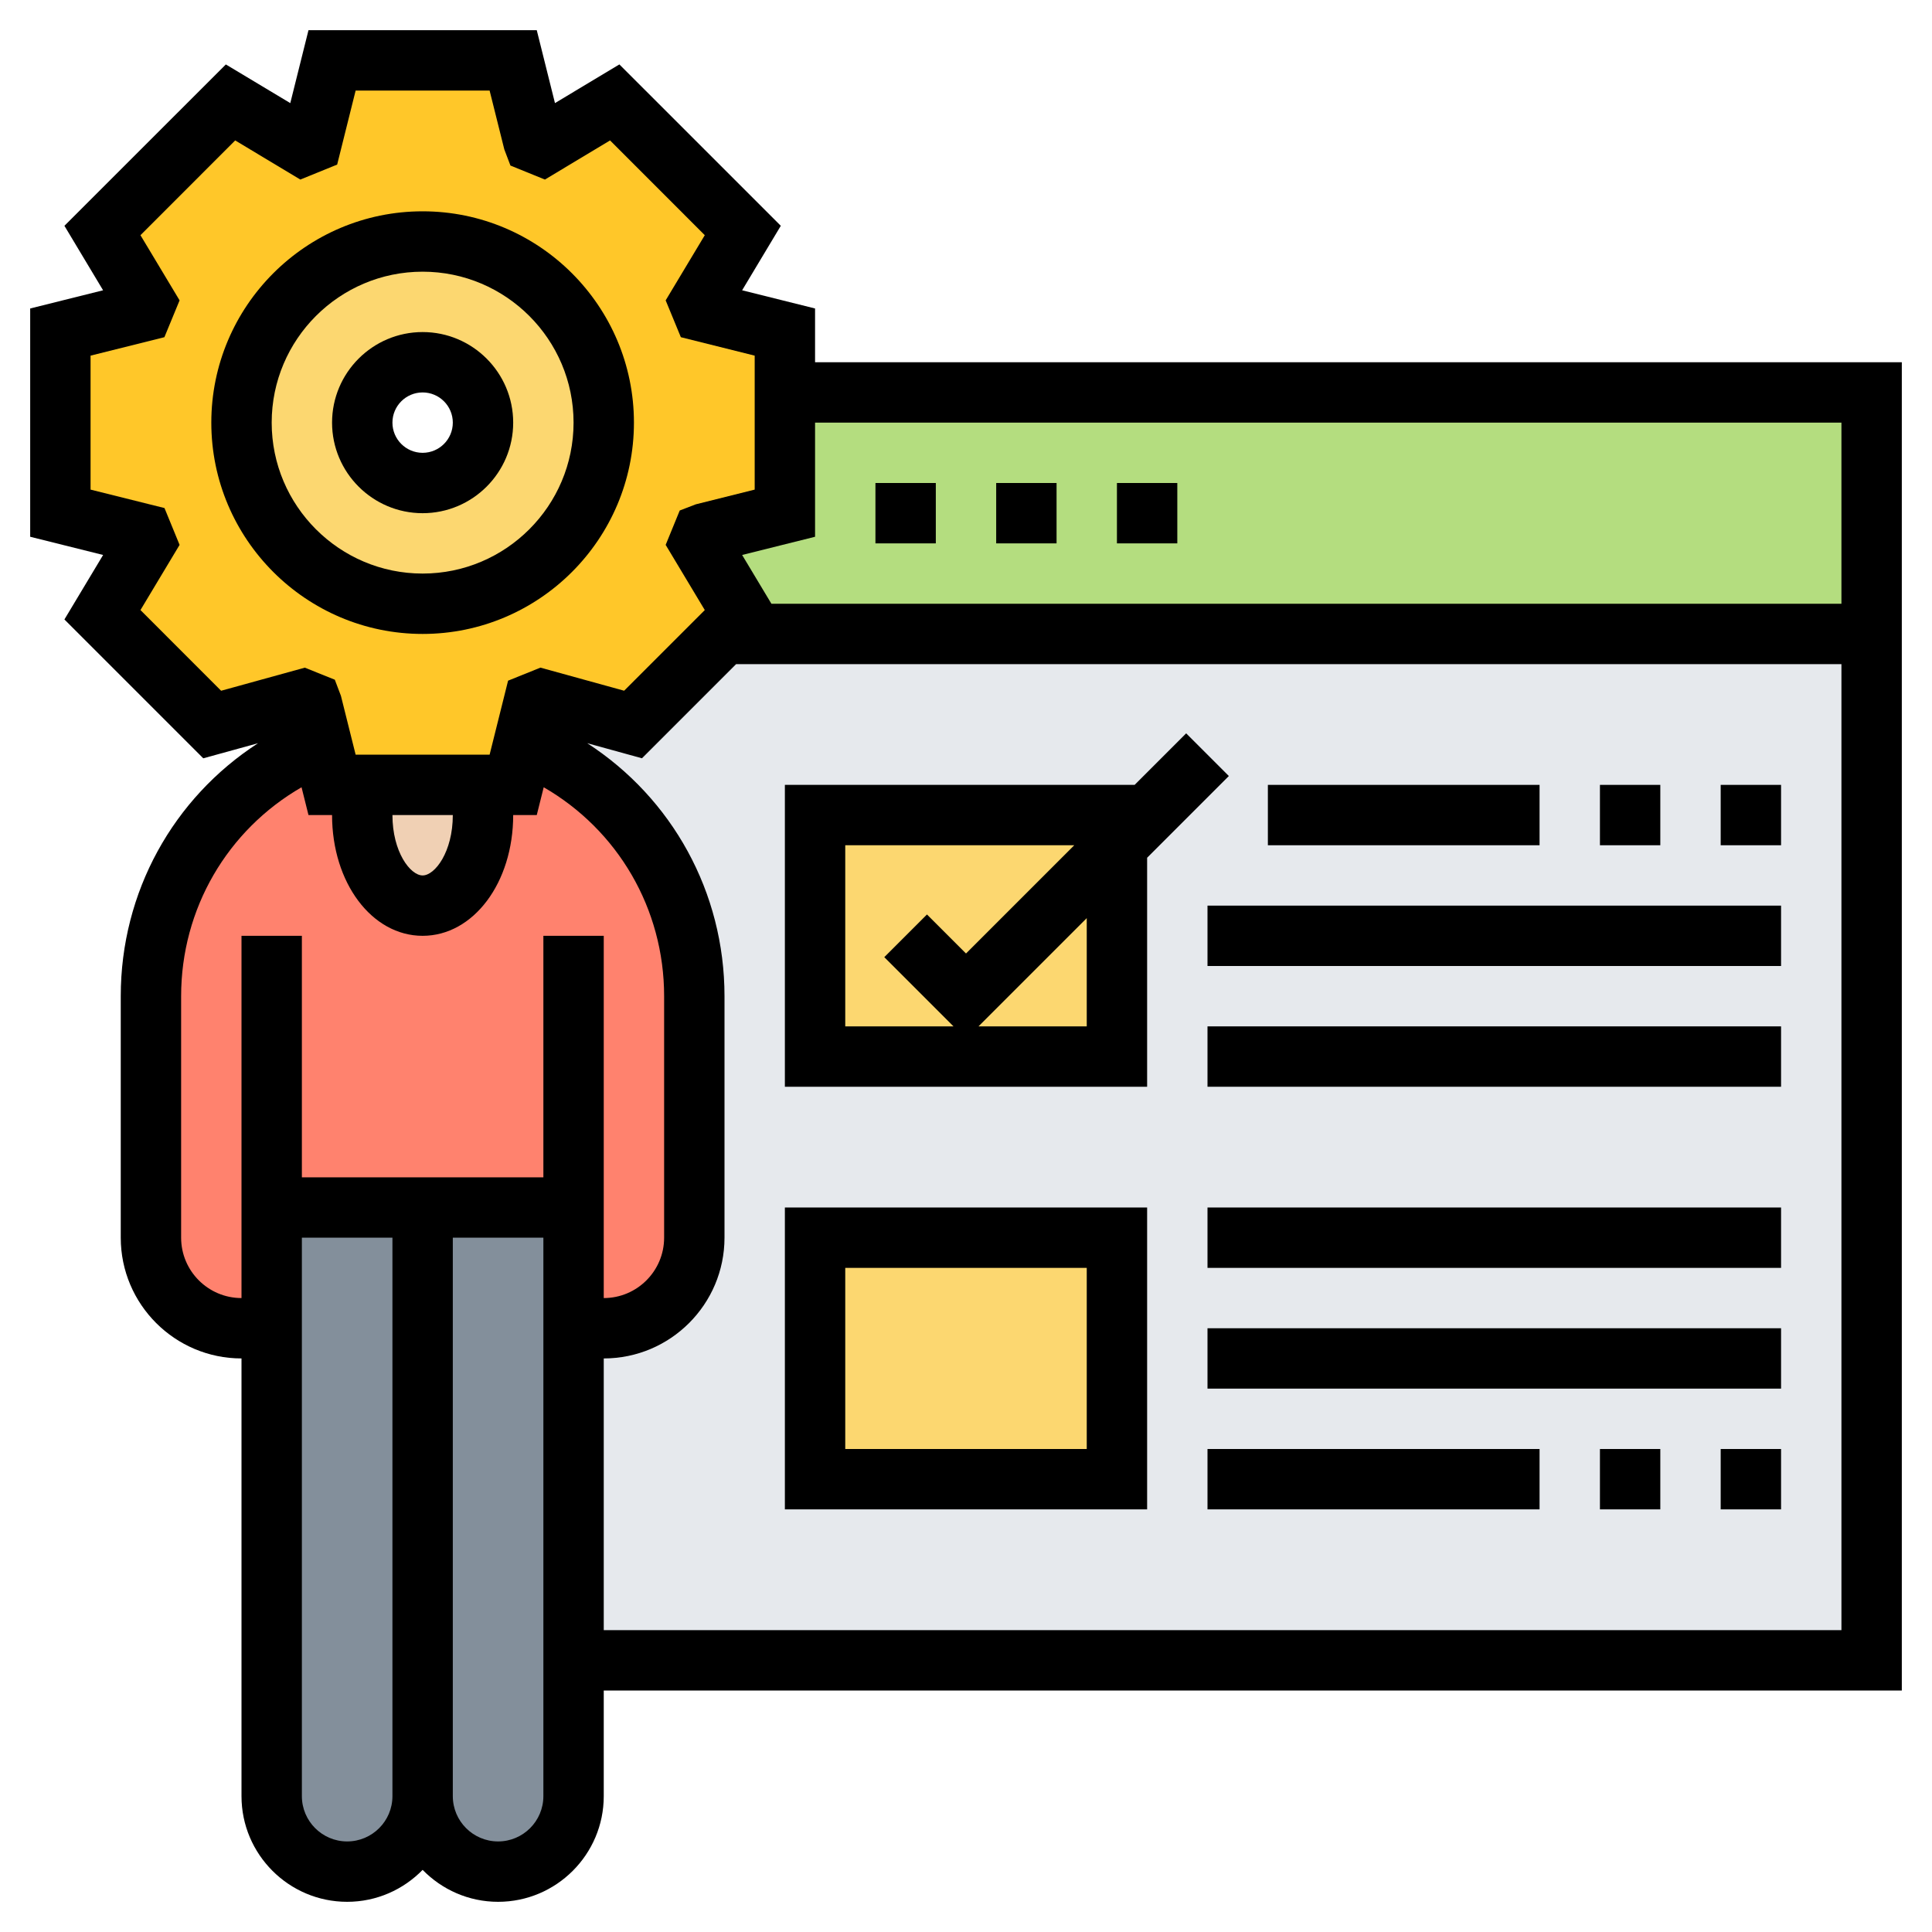 <svg id="Layer_35" enable-background="new 0 0 64 64" height="512" viewBox="0 0 64 64" width="512" xmlns="http://www.w3.org/2000/svg"><path d="m19 21h43v34h-43z" fill="#e6e9ed"/><path d="m27 41h10v8h-10z" fill="#fcd770"/><path d="m37 35h-10v-8h10v1z" fill="#fcd770"/><path d="m62 13v8h-38.03l.64-.64-1.44-2.38c.05-.1.08-.2.12-.3l2.71-.68v-4z" fill="#b4dd7f"/><path d="m19 55v4.5c0 .69-.28 1.32-.73 1.77s-1.08.73-1.77.73c-1.38 0-2.5-1.12-2.5-2.5v-19.5h5v4z" fill="#838f9b"/><path d="m14 40v19.5c0 1.38-1.12 2.5-2.5 2.5-.69 0-1.32-.28-1.77-.73s-.73-1.08-.73-1.77v-15.5-4z" fill="#838f9b"/><path d="m17 26 .34-1.36c3.32 1.33 5.66 4.57 5.66 8.36v8c0 1.66-1.34 3-3 3h-1v-4h-5-5v4h-1c-1.66 0-3-1.34-3-3v-8c0-3.79 2.34-7.03 5.66-8.36l.34 1.36h1.11c-.07.31-.11.65-.11 1 0 1.66.9 3 2 3s2-1.34 2-3c0-.35-.04-.69-.11-1z" fill="#ff826e"/><path d="m15.89 26c.07.31.11.65.11 1 0 1.66-.9 3-2 3s-2-1.34-2-3c0-.35.04-.69.11-1z" fill="#f0d0b4"/><path d="m14 8c3.31 0 6 2.69 6 6s-2.69 6-6 6-6-2.69-6-6 2.69-6 6-6zm2 6c0-1.1-.9-2-2-2s-2 .9-2 2 .9 2 2 2 2-.9 2-2z" fill="#fcd770"/><path d="m17.34 24.64-.34 1.36h-1.11-3.78-1.11l-.34-1.36-.34-1.35c-.1-.04-.2-.07-.3-.12l-2.99.83-3.64-3.64 1.44-2.38c-.05-.1-.08-.2-.12-.3l-2.71-.68v-6l2.71-.68c.04-.1.07-.2.12-.3l-1.44-2.38 4.25-4.25 2.38 1.44c.1-.05.2-.08.3-.12l.68-2.71h6l.68 2.71c.1.04.2.07.3.12l2.38-1.44 4.25 4.25-1.44 2.38c.05.1.08.2.12.3l2.71.68v2 4l-2.71.68c-.04.1-.07.2-.12.3l1.44 2.38-.64.64-3 3-2.99-.83c-.1.05-.2.08-.3.12zm2.66-10.64c0-3.31-2.69-6-6-6s-6 2.69-6 6 2.69 6 6 6 6-2.69 6-6z" fill="#ffc729"/><path d="m21 14c0-3.859-3.14-7-7-7s-7 3.141-7 7 3.14 7 7 7 7-3.141 7-7zm-12 0c0-2.757 2.243-5 5-5s5 2.243 5 5-2.243 5-5 5-5-2.243-5-5z"/><path d="m17 14c0-1.654-1.346-3-3-3s-3 1.346-3 3 1.346 3 3 3 3-1.346 3-3zm-4 0c0-.552.449-1 1-1s1 .448 1 1-.449 1-1 1-1-.448-1-1z"/><path d="m63 12h-36v-1.781l-2.416-.603 1.281-2.136-5.347-5.346-2.134 1.281-.603-2.415h-7.562l-.603 2.416-2.135-1.281-5.347 5.345 1.281 2.136-2.415.603v7.562l2.416.603-1.282 2.136 4.6 4.6 1.814-.5c-2.81 1.818-4.548 4.932-4.548 8.38v8c0 2.206 1.794 4 4 4v14.5c0 1.93 1.57 3.5 3.5 3.5.98 0 1.864-.407 2.5-1.058.636.651 1.52 1.058 2.5 1.058 1.93 0 3.5-1.57 3.5-3.5v-3.5h43zm-2 2v6h-35.446l-.97-1.616 2.416-.603v-3.781zm-56.347 6.209 1.296-2.159-.5-1.22-2.449-.611v-4.438l2.446-.611.503-1.22-1.296-2.159 3.138-3.139 2.158 1.296 1.22-.496.612-2.452h4.438l.487 1.949.203.535 1.142.464 2.158-1.296 3.138 3.139-1.296 2.159.503 1.22 2.446.611v4.438l-1.949.487-.534.205-.466 1.139 1.296 2.159-2.672 2.672-2.772-.765-1.072.432-.612 2.452h-4.438l-.487-1.949-.203-.535-.994-.399-2.772.765zm10.347 6.791c0 1.221-.592 2-1 2s-1-.779-1-2zm-9 14v-8c0-2.9 1.535-5.505 3.989-6.921l.23.921h.781c0 2.243 1.318 4 3 4s3-1.757 3-4h.781l.23-.921c2.454 1.416 3.989 4.021 3.989 6.921v8c0 1.103-.897 2-2 2v-12h-2v8h-8v-8h-2v12c-1.103 0-2-.897-2-2zm5.5 20c-.827 0-1.5-.673-1.5-1.5v-18.5h3v18.5c0 .827-.673 1.5-1.5 1.5zm5 0c-.827 0-1.5-.673-1.5-1.5v-18.5h3v18.5c0 .827-.673 1.5-1.5 1.5zm3.5-7v-9c2.206 0 4-1.794 4-4v-8c0-3.448-1.738-6.562-4.548-8.381l1.814.5 3.119-3.119h36.615v32z"/><path d="m29 16h2v2h-2z"/><path d="m33 16h2v2h-2z"/><path d="m37 16h2v2h-2z"/><path d="m40.707 25.707-1.414-1.414-1.707 1.707h-11.586v10h12v-7.586zm-12.707 2.293h7.586l-3.586 3.586-1.293-1.293-1.414 1.414 2.293 2.293h-3.586zm8 6h-3.586l3.586-3.586z"/><path d="m40 34h19v2h-19z"/><path d="m40 30h19v2h-19z"/><path d="m57 26h2v2h-2z"/><path d="m53 26h2v2h-2z"/><path d="m42 26h9v2h-9z"/><path d="m26 50h12v-10h-12zm2-8h8v6h-8z"/><path d="m57 48h2v2h-2z"/><path d="m53 48h2v2h-2z"/><path d="m40 48h11v2h-11z"/><path d="m40 44h19v2h-19z"/><path d="m40 40h19v2h-19z"/></svg>